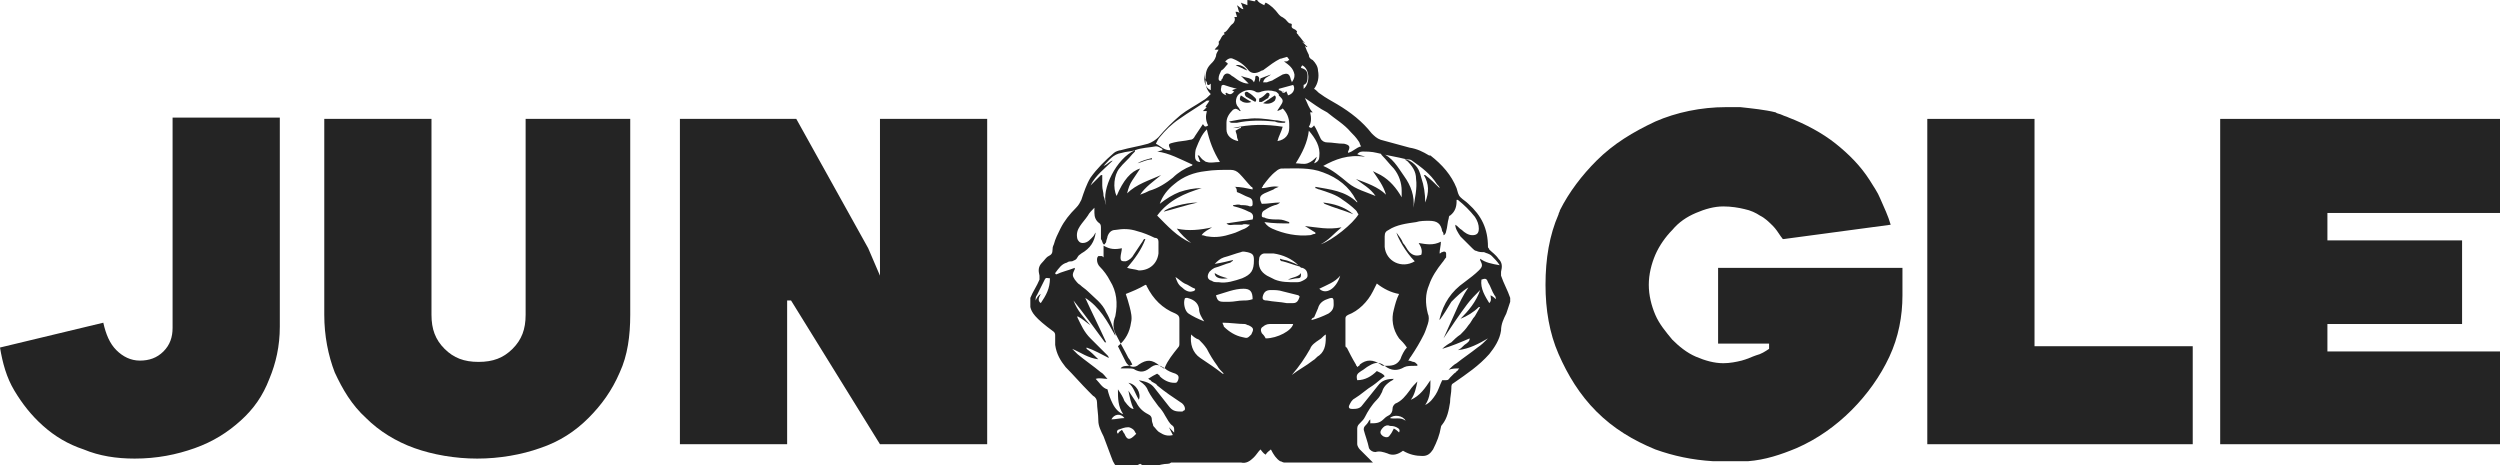 <svg width="172" height="32" viewBox="0 0 172 32" fill="none" xmlns="http://www.w3.org/2000/svg">
<g id="jungle_logo_horizontal 1" clip-path="url(#clip0_6_3)">
<g id="Group">
<g id="Group_2">
<path id="Vector" d="M70.887 21.124C70.887 20.944 70.887 20.674 70.887 20.494C71.067 20.045 71.337 19.685 71.517 19.236C71.517 19.146 71.517 19.056 71.517 18.966C71.427 18.607 71.427 18.337 71.697 18.067C71.877 17.888 71.966 17.708 72.146 17.618C72.326 17.528 72.416 17.438 72.416 17.169C72.416 17.079 72.416 16.989 72.506 16.809C72.596 16.449 72.776 16.09 72.956 15.73C73.226 15.191 73.586 14.742 74.036 14.292C74.216 14.112 74.305 13.933 74.395 13.753C74.575 13.213 74.755 12.674 75.025 12.225C75.475 11.595 76.015 11.056 76.644 10.517C76.734 10.427 77.004 10.337 77.094 10.337C77.724 10.157 78.354 10.067 78.983 9.888C79.253 9.798 79.523 9.618 79.703 9.438C80.153 8.899 80.692 8.36 81.232 7.91C81.682 7.551 82.222 7.281 82.761 6.921C82.941 6.831 83.121 6.652 83.301 6.472C83.031 6.202 82.941 5.933 82.941 5.573C82.941 5.124 82.941 4.764 83.301 4.404C83.481 4.225 83.571 4.135 83.661 3.865C83.661 3.685 83.751 3.596 83.841 3.416C83.751 3.416 83.661 3.416 83.571 3.416C83.661 3.236 83.931 3.146 83.841 2.876C84.021 2.697 84.021 2.427 84.291 2.337C84.291 2.337 84.201 2.337 84.201 2.247C84.471 2.157 84.561 1.798 84.831 1.618C84.921 1.528 85.01 1.348 84.921 1.169C85.01 1.169 85.01 1.169 85.1 1.169C85.1 1.079 85.01 0.899 85.01 0.809C85.1 0.809 85.19 0.809 85.28 0.899C85.19 0.719 85.19 0.539 85.1 0.36C85.28 0.449 85.37 0.629 85.55 0.629C85.46 0.449 85.46 0.36 85.37 0.18C85.55 0.27 85.64 0.27 85.82 0.36C85.82 0.27 85.82 0.09 85.82 2.98023e-08C86 2.98023e-08 86.18 0.09 86.36 0.09C86.36 2.98023e-08 86.36 2.98023e-08 86.45 -0.09C86.54 0.18 86.81 0.27 86.99 0.36C86.99 0.36 86.99 0.27 87.079 0.18C87.439 0.36 87.709 0.629 87.979 0.989L88.069 1.079C88.159 1.169 88.249 1.169 88.339 1.258C88.519 1.348 88.609 1.618 88.789 1.618C88.789 1.618 88.879 1.618 88.879 1.708C88.789 1.978 89.059 1.978 89.148 2.067L89.239 2.157C89.148 2.337 89.329 2.337 89.329 2.427C89.508 2.607 89.598 2.787 89.778 2.966C89.688 2.966 89.688 2.876 89.598 2.876C89.688 2.966 89.868 3.146 89.958 3.236C89.868 3.236 89.868 3.236 89.778 3.146C89.868 3.416 89.958 3.596 90.048 3.775C90.048 3.955 90.138 4.045 90.318 4.135C90.498 4.315 90.678 4.584 90.678 4.854C90.768 5.303 90.678 5.753 90.408 6.112C90.588 6.202 90.678 6.382 90.858 6.472C91.218 6.742 91.577 6.921 92.027 7.191C92.927 7.73 93.736 8.36 94.366 9.169C94.546 9.348 94.726 9.528 94.996 9.618C95.626 9.798 96.345 9.978 96.975 10.157C97.515 10.247 97.874 10.427 98.324 10.697C98.324 10.697 98.324 10.697 98.414 10.697C99.224 11.326 99.854 12.045 100.213 12.944C100.303 13.213 100.303 13.393 100.483 13.573C100.663 13.753 100.843 13.843 101.023 14.023C101.923 14.832 102.372 15.73 102.372 16.989C102.372 17.079 102.462 17.079 102.462 17.169C102.642 17.348 102.912 17.528 103.092 17.798C103.362 18.067 103.362 18.337 103.272 18.697C103.272 18.787 103.272 18.876 103.272 18.966C103.452 19.506 103.722 19.955 103.902 20.494C103.902 20.584 103.902 20.674 103.902 20.764C103.812 21.034 103.722 21.303 103.632 21.573C103.452 21.933 103.272 22.292 103.272 22.742C103.182 23.371 102.822 23.91 102.462 24.36C101.743 25.169 100.933 25.708 100.033 26.337C99.854 26.427 99.854 26.517 99.854 26.697C99.854 27.056 99.764 27.326 99.764 27.685C99.674 28.225 99.584 28.764 99.224 29.213C99.134 29.303 99.134 29.393 99.134 29.393C99.044 29.933 98.864 30.382 98.594 30.921C98.414 31.191 98.234 31.371 97.874 31.371C97.425 31.371 96.975 31.281 96.525 31.011C96.165 31.281 95.805 31.371 95.446 31.191C95.176 31.101 94.906 31.011 94.636 31.101C94.456 31.101 94.276 31.011 94.186 30.831C94.096 30.382 93.916 29.933 93.826 29.573C93.826 29.483 93.826 29.393 93.916 29.303C94.006 29.213 94.096 29.124 94.186 28.944C94.186 28.944 94.186 28.944 94.276 28.854C94.276 28.944 94.276 29.034 94.276 29.124C94.636 29.124 94.906 29.124 95.176 28.854C95.266 28.764 95.356 28.674 95.536 28.584C95.716 28.494 95.805 28.315 95.805 28.135C95.805 27.955 95.895 27.865 95.985 27.775C96.435 27.596 96.705 27.236 96.975 26.876C97.155 26.607 97.335 26.427 97.515 26.247C97.425 26.697 97.335 27.146 97.065 27.506C97.695 27.236 98.054 26.697 98.414 26.157C98.414 26.787 98.414 27.326 98.054 27.865C98.414 27.685 98.594 27.416 98.774 27.146C98.954 26.876 99.044 26.517 99.224 26.157C99.314 26.157 99.404 26.157 99.494 26.157C99.674 26.157 99.674 26.067 99.764 25.977C99.854 25.888 99.944 25.798 100.033 25.708C100.123 25.618 100.213 25.618 100.213 25.528C100.303 25.528 100.303 25.438 100.393 25.348C100.123 25.348 99.944 25.348 99.674 25.438C99.854 25.258 100.033 25.079 100.213 24.989C100.663 24.629 101.203 24.27 101.653 23.91C101.923 23.73 102.103 23.551 102.372 23.281C101.743 23.64 101.113 24 100.303 24.09C100.483 24 100.573 23.91 100.753 23.73C101.023 23.551 101.113 23.461 101.113 23.281C100.483 23.551 99.854 23.82 99.224 24C99.404 23.82 99.674 23.64 99.854 23.551C100.033 23.371 100.213 23.191 100.483 23.011C100.663 22.831 100.843 22.652 101.023 22.382C101.203 22.202 101.293 21.933 101.473 21.753C101.563 21.573 101.743 21.303 101.833 21.124C101.833 21.124 101.833 21.124 101.743 21.124C101.383 21.483 100.933 21.753 100.483 21.933C101.023 21.393 101.563 20.764 101.833 19.955C101.473 20.315 101.203 20.584 100.933 20.944C100.393 21.663 99.854 22.472 99.314 23.281C99.584 22.652 99.854 22.112 100.123 21.483C100.393 20.854 100.663 20.315 101.023 19.775C100.573 20.045 100.213 20.404 99.854 20.764C99.584 21.213 99.314 21.663 99.044 22.023V21.933C99.314 20.854 99.854 20.045 100.753 19.416C101.113 19.146 101.473 18.876 101.743 18.607C102.013 18.337 102.013 18.247 101.833 17.888C101.833 17.888 101.833 17.888 101.833 17.798C102.192 18.067 102.642 18.157 103.182 18.247C103.002 17.977 102.822 17.798 102.642 17.618C102.462 17.438 102.282 17.438 102.103 17.348C101.923 17.348 101.743 17.348 101.563 17.258C101.473 17.258 101.383 17.169 101.293 17.079C101.203 16.989 101.113 16.899 101.023 16.809C100.843 16.629 100.663 16.449 100.483 16.27C100.303 16 100.123 15.73 100.123 15.461C100.303 15.551 100.393 15.73 100.573 15.82C100.753 16 101.023 16.18 101.293 16.18C101.563 16.18 101.743 16.09 101.743 15.73C101.743 15.461 101.653 15.191 101.473 14.921C101.113 14.472 100.753 14.112 100.303 13.753C100.303 13.753 100.303 13.753 100.213 13.753V13.843C100.213 14.202 100.123 14.562 99.764 14.832C99.674 14.832 99.674 15.011 99.674 15.011C99.584 15.281 99.584 15.64 99.494 15.91C99.494 16 99.404 16.18 99.314 16.18C99.314 16.09 99.314 16 99.224 15.91C99.134 15.371 98.864 15.191 98.324 15.191C98.054 15.191 97.695 15.191 97.425 15.281C96.795 15.371 96.075 15.461 95.536 15.82C95.356 15.91 95.266 16 95.266 16.27C95.266 16.539 95.266 16.809 95.266 16.989C95.356 17.977 96.435 18.517 97.335 17.977C96.705 17.348 96.165 16.36 96.075 16C96.255 16.27 96.435 16.449 96.525 16.719C96.705 16.899 96.795 17.169 96.975 17.348C97.245 17.618 97.515 17.618 97.784 17.528C97.874 17.258 97.784 16.989 97.605 16.719C98.144 16.809 98.594 16.899 99.134 16.629C99.134 16.899 99.044 17.169 99.044 17.438C99.134 17.438 99.134 17.348 99.224 17.348C99.404 17.258 99.494 17.348 99.494 17.438C99.494 17.528 99.494 17.618 99.494 17.708C99.404 17.798 99.314 17.977 99.224 18.067C98.864 18.517 98.504 19.056 98.324 19.596C98.054 20.225 98.054 20.854 98.234 21.573C98.324 21.753 98.324 22.023 98.234 22.292C98.144 22.562 98.054 22.831 97.964 23.011C97.695 23.551 97.425 24 97.065 24.539C96.975 24.629 96.975 24.719 96.885 24.809C97.065 24.809 97.155 24.899 97.245 24.899C97.335 24.899 97.425 24.989 97.515 25.079C97.515 25.079 97.515 25.079 97.515 25.169C97.425 25.169 97.425 25.169 97.335 25.169C97.065 25.169 96.795 25.169 96.615 25.258C96.165 25.528 95.716 25.528 95.266 25.169C94.906 24.899 94.636 24.899 94.186 25.169C94.006 25.258 93.826 25.438 93.646 25.528C93.377 25.708 93.287 25.798 93.377 26.157C93.916 26.157 94.366 25.888 94.726 25.528C94.906 25.618 95.176 25.708 95.266 25.888C94.996 26.067 94.726 26.337 94.456 26.517C94.006 26.787 93.646 27.146 93.197 27.416C93.017 27.506 92.927 27.685 92.837 27.865C92.747 28.045 92.837 28.135 93.017 28.135C93.287 28.135 93.556 28.135 93.736 27.865C94.096 27.416 94.456 26.966 94.816 26.517C95.086 26.157 95.446 26.067 95.895 26.067C95.895 26.067 95.895 26.067 95.805 26.157C95.446 26.337 95.176 26.607 95.086 26.966C94.996 27.146 94.906 27.326 94.726 27.506C94.366 27.865 94.096 28.315 93.916 28.674C93.826 28.854 93.736 28.944 93.556 29.124C93.466 29.213 93.377 29.303 93.377 29.483C93.377 29.843 93.377 30.202 93.377 30.562C93.377 30.652 93.466 30.831 93.556 30.921C93.826 31.191 94.006 31.371 94.276 31.64C94.366 31.73 94.366 31.73 94.456 31.82C94.366 31.82 94.366 31.82 94.276 31.82C92.297 31.82 90.318 31.82 88.339 31.82C88.249 31.82 88.159 31.73 88.069 31.73C87.799 31.551 87.619 31.281 87.439 30.921C87.349 31.011 87.169 31.101 87.079 31.281C86.9 31.191 86.81 31.011 86.72 30.921C86.54 31.101 86.45 31.281 86.27 31.461C86 31.73 85.73 31.91 85.37 31.82C85.28 31.82 85.19 31.82 85.19 31.82C83.481 31.82 81.772 31.82 80.063 31.82C79.973 31.82 79.793 31.82 79.703 31.82C79.793 31.73 79.793 31.64 79.883 31.64C80.153 31.371 80.333 31.101 80.603 30.921C80.692 30.831 80.782 30.742 80.782 30.562C80.782 30.202 80.782 29.843 80.782 29.573C80.782 29.483 80.782 29.393 80.692 29.303C80.423 29.124 80.333 28.854 80.153 28.584C80.063 28.404 79.883 28.135 79.703 27.955C79.433 27.596 79.163 27.236 78.983 26.876C78.893 26.607 78.713 26.427 78.444 26.247L78.354 26.157C78.803 26.247 79.163 26.337 79.433 26.697C79.793 27.146 80.063 27.506 80.423 27.955C80.692 28.315 80.962 28.315 81.322 28.315C81.412 28.315 81.412 28.225 81.502 28.225C81.592 28.045 81.412 27.775 81.232 27.685C80.692 27.326 80.153 26.966 79.613 26.517C79.523 26.337 79.253 26.337 79.163 26.157C79.073 26.157 79.073 26.067 78.983 26.067C79.253 25.888 79.433 25.798 79.613 25.708C79.703 25.798 79.793 25.798 79.793 25.888C80.063 26.157 80.423 26.337 80.782 26.337C80.962 26.337 80.962 26.337 81.052 26.157C81.142 25.888 81.052 25.798 80.872 25.708C80.603 25.618 80.333 25.528 80.153 25.348C79.703 25.079 79.523 24.989 79.073 25.348C78.713 25.618 78.444 25.618 78.084 25.438C77.994 25.348 77.814 25.348 77.634 25.348C77.454 25.348 77.274 25.348 77.094 25.348C77.274 25.079 77.634 25.258 77.904 25.079C77.814 24.899 77.724 24.719 77.634 24.629C77.364 24.09 77.094 23.64 76.824 23.101C76.554 22.652 76.554 22.202 76.734 21.753C76.914 20.854 76.824 20.045 76.374 19.326C76.195 18.966 75.925 18.607 75.655 18.337C75.565 18.247 75.475 18.067 75.475 17.888C75.475 17.798 75.475 17.708 75.565 17.618H75.745C75.835 17.618 75.835 17.618 75.925 17.708C75.925 17.438 75.925 17.169 75.925 16.899C76.374 17.169 76.734 17.169 77.184 17.079C77.184 17.258 77.094 17.528 77.094 17.708C77.094 17.977 77.184 17.977 77.454 17.977C77.724 17.888 77.904 17.708 77.994 17.528C78.174 17.258 78.354 16.989 78.534 16.719C78.623 16.629 78.623 16.539 78.713 16.449C78.713 16.449 78.713 16.449 78.803 16.449C78.534 17.169 78.084 17.798 77.544 18.427C77.814 18.517 78.084 18.517 78.354 18.607C79.073 18.607 79.613 18.157 79.703 17.438C79.703 17.169 79.703 16.899 79.703 16.629C79.703 16.449 79.613 16.36 79.433 16.36C79.073 16.18 78.623 16 78.264 15.91C77.724 15.73 77.274 15.73 76.734 15.82C76.464 15.82 76.284 16 76.195 16.27C76.195 16.36 76.105 16.539 76.105 16.629C76.105 16.719 76.015 16.719 76.015 16.809C76.015 16.809 76.015 16.809 75.925 16.809C75.835 16.719 75.835 16.539 75.745 16.449C75.745 16.18 75.745 16 75.745 15.73C75.745 15.551 75.745 15.461 75.655 15.371C75.385 15.191 75.295 14.921 75.295 14.652C75.295 14.562 75.295 14.472 75.295 14.292C75.115 14.472 74.935 14.652 74.845 14.832C74.665 15.101 74.485 15.281 74.305 15.551C74.126 15.82 74.036 16.09 74.126 16.449C74.216 16.629 74.305 16.719 74.485 16.719C74.845 16.719 75.025 16.449 75.205 16.27C75.295 16.18 75.295 16.09 75.385 16C75.295 16.629 75.025 17.079 74.395 17.438C74.305 17.528 74.216 17.528 74.126 17.708C74.036 17.888 73.946 17.888 73.766 17.977C73.676 17.977 73.496 17.977 73.406 18.067C73.046 18.157 72.866 18.427 72.596 18.787C72.596 18.787 72.596 18.876 72.686 18.876C73.046 18.697 73.496 18.607 73.946 18.427V18.517C73.766 18.876 73.766 18.966 73.946 19.236C74.036 19.326 74.126 19.506 74.305 19.596C74.485 19.775 74.665 19.865 74.845 20.045C75.295 20.494 75.835 20.854 76.105 21.483C76.374 21.933 76.554 22.472 76.734 23.011C76.734 23.011 76.734 23.011 76.734 23.101C76.195 22.112 75.655 21.124 74.665 20.494C75.115 21.483 75.655 22.562 76.105 23.551C76.105 23.551 76.105 23.551 76.015 23.551C75.295 22.562 74.575 21.573 73.856 20.674C74.126 21.393 74.575 21.843 75.025 22.382C74.755 22.202 74.485 21.933 74.126 21.753C74.126 21.843 74.126 21.843 74.126 21.843C74.395 22.382 74.575 22.831 75.025 23.281C75.385 23.64 75.835 24.09 76.195 24.449C76.195 24.449 76.284 24.539 76.284 24.629C75.745 24.36 75.295 24.09 74.755 23.91C74.755 23.91 74.755 23.91 74.755 24C75.025 24.18 75.295 24.449 75.565 24.719C74.845 24.629 74.395 24.27 73.766 24C73.856 24.09 74.036 24.27 74.126 24.36C74.665 24.809 75.205 25.169 75.745 25.618C75.925 25.708 76.015 25.888 76.195 26.067C75.925 26.067 75.655 25.977 75.385 26.067C75.655 26.337 75.835 26.697 76.195 26.787C76.284 27.146 76.374 27.416 76.554 27.775C76.734 28.135 77.004 28.404 77.274 28.494C76.914 27.955 76.914 27.416 76.914 26.787C77.094 27.056 77.274 27.326 77.364 27.596C77.634 27.955 77.814 28.135 77.994 28.135C77.814 27.775 77.724 27.326 77.634 26.876C77.814 27.146 77.994 27.416 78.174 27.685C78.354 28.045 78.623 28.315 78.983 28.494C79.163 28.584 79.253 28.674 79.253 28.944C79.253 29.034 79.343 29.213 79.343 29.303C79.523 29.483 79.613 29.663 79.793 29.753C80.063 29.933 80.333 30.023 80.692 29.933C80.603 29.753 80.513 29.573 80.423 29.393C80.692 29.663 80.872 29.843 81.052 30.112C81.052 30.112 81.052 30.202 81.052 30.292C80.962 30.742 80.782 31.191 80.692 31.64C80.603 31.82 80.513 31.91 80.333 31.91C80.063 31.91 79.703 32 79.433 32.09C79.073 32.18 78.713 32.09 78.444 31.91C78.264 32 78.084 32.09 77.814 32.18C77.094 32.36 76.734 32.27 76.464 31.461C76.374 31.191 76.284 31.011 76.195 30.742C76.105 30.472 76.015 30.292 75.925 30.023C75.745 29.663 75.565 29.303 75.565 28.944C75.565 28.494 75.475 28.045 75.475 27.685C75.475 27.506 75.385 27.326 75.205 27.236C75.115 27.146 75.025 27.056 74.935 26.966C74.395 26.427 73.856 25.798 73.316 25.258C72.956 24.809 72.686 24.36 72.596 23.73C72.596 23.551 72.596 23.281 72.596 23.101C72.596 23.011 72.596 22.921 72.506 22.831C71.157 21.843 70.977 21.483 70.887 21.124ZM85.91 4.854C85.64 4.494 85.28 4.225 84.831 4.045C84.651 3.955 84.471 4.045 84.291 4.225C84.381 4.315 84.471 4.315 84.471 4.404C84.291 4.584 84.201 4.764 84.021 4.854C83.931 5.034 83.841 5.213 83.841 5.393C83.841 5.483 83.841 5.573 84.021 5.573C84.021 5.483 84.021 5.483 84.111 5.393C84.201 5.034 84.471 4.944 84.741 5.213C84.921 5.303 85.1 5.483 85.28 5.573C85.46 5.663 85.64 5.753 85.91 5.753C85.73 5.573 85.55 5.393 85.37 5.213C85.73 5.393 86.09 5.303 86.27 5.663C86.36 5.483 86.36 5.393 86.36 5.393C86.36 5.303 86.36 5.213 86.45 5.213C86.54 5.213 86.63 5.303 86.63 5.393C86.63 5.483 86.63 5.483 86.63 5.663C86.72 5.483 86.72 5.393 86.72 5.393C86.99 5.303 87.169 5.213 87.439 5.124C87.259 5.303 86.99 5.303 86.9 5.663C86.99 5.663 87.079 5.663 87.169 5.663C87.349 5.573 87.529 5.573 87.619 5.483C87.799 5.393 88.069 5.213 88.249 5.124C88.519 5.034 88.699 5.034 88.789 5.393C88.789 5.483 88.879 5.573 88.879 5.663C89.059 5.393 89.059 5.303 89.059 5.124C88.969 4.674 88.699 4.494 88.339 4.225C88.429 4.225 88.429 4.225 88.519 4.225C88.609 4.225 88.609 4.135 88.699 4.135C88.699 4.045 88.609 4.045 88.609 3.955C88.519 3.955 88.519 3.865 88.429 3.955C88.339 3.955 88.159 4.045 88.069 4.045C87.709 4.225 87.349 4.494 86.99 4.764C86.9 4.854 86.81 4.854 86.81 4.854C86.36 5.124 86.09 5.034 85.91 4.854ZM78.084 10.337V10.427C77.994 10.517 77.994 10.517 77.904 10.607C77.634 10.966 77.274 11.236 77.004 11.595C76.644 12.045 76.554 12.944 76.824 13.483C77.274 12.405 77.814 11.775 78.444 11.595C78.264 11.865 78.084 12.135 77.904 12.405C77.724 12.674 77.634 12.944 77.544 13.303C78.174 12.674 79.073 12.405 79.883 12.045C79.343 12.494 78.803 12.854 78.444 13.393C78.713 13.303 78.893 13.213 79.073 13.124C79.703 12.944 80.243 12.584 80.692 12.225C81.052 11.865 81.502 11.595 81.952 11.416C81.952 11.416 82.042 11.416 82.042 11.326C81.232 10.966 80.423 10.517 79.613 10.427C79.703 10.427 79.883 10.337 79.973 10.337C79.973 10.337 79.973 10.337 79.973 10.247C79.793 10.157 79.703 10.067 79.523 10.067C79.073 10.157 78.534 10.157 78.084 10.337C77.814 10.427 77.454 10.427 77.184 10.517C76.554 10.607 76.284 11.056 75.925 11.416C76.195 11.326 76.374 11.056 76.554 11.056C76.015 11.595 75.385 12.045 75.025 12.764C75.295 12.494 75.475 12.315 75.745 12.045C75.745 12.045 75.745 12.045 75.835 12.045C75.835 12.315 75.835 12.494 75.835 12.764C75.835 13.034 75.925 13.213 75.925 13.483C76.015 13.663 76.015 13.933 76.105 14.112C75.745 13.034 76.824 10.876 78.084 10.337ZM90.858 16.809C91.667 16.539 93.107 15.371 93.466 14.742C93.377 14.652 93.377 14.562 93.287 14.472C93.017 14.202 92.657 13.933 92.387 13.753C91.937 13.393 91.308 13.213 90.768 13.034C90.678 13.034 90.588 12.944 90.498 12.944C90.498 12.944 90.498 12.944 90.498 12.854C91.487 13.034 92.567 13.124 93.377 13.933C93.377 13.843 93.377 13.843 93.287 13.753C92.837 12.854 92.027 12.225 91.038 11.865C90.138 11.506 89.148 11.595 88.159 11.595C88.069 11.595 87.889 11.685 87.799 11.775C87.439 12.045 87.169 12.405 86.9 12.764C86.9 12.854 86.81 12.854 86.81 12.944C87.169 12.944 87.529 12.764 87.979 12.854C87.799 12.944 87.709 12.944 87.619 13.034C87.439 13.124 87.169 13.213 86.99 13.303C86.63 13.483 86.63 13.663 86.81 14.023C87.259 14.023 87.619 13.933 88.069 13.933C87.979 14.023 87.799 14.112 87.709 14.112C87.439 14.202 87.259 14.292 86.99 14.472C86.81 14.562 86.81 14.742 86.81 14.832C86.81 15.011 86.99 14.921 87.079 15.011C87.349 15.101 87.709 15.101 87.979 15.101C88.249 15.101 88.429 15.191 88.699 15.281V15.371C88.159 15.371 87.619 15.371 86.99 15.281C87.169 15.551 87.349 15.64 87.529 15.73C88.339 16.09 89.239 16.27 90.138 16.18C90.228 16.18 90.318 16.09 90.498 16.09V16C90.228 15.82 90.048 15.73 89.778 15.551C90.588 15.64 91.397 15.82 92.297 15.64C91.757 16.09 91.397 16.539 90.858 16.809ZM84.921 12.854C85.37 12.854 85.73 12.944 86.18 13.034C86.18 12.944 86.18 12.854 86.09 12.854C85.82 12.584 85.55 12.225 85.28 11.955C85.1 11.775 84.921 11.685 84.651 11.685C84.111 11.685 83.481 11.685 82.941 11.775C82.132 11.865 81.412 12.135 80.782 12.674C80.333 13.034 79.973 13.483 79.793 14.023C80.243 13.663 80.692 13.393 81.142 13.213C81.682 13.034 82.132 12.944 82.672 12.944C81.502 13.303 80.423 13.753 79.613 14.832C80.333 15.551 80.962 16.27 81.952 16.719C81.592 16.449 81.232 16.09 80.962 15.73C81.772 15.91 82.582 15.82 83.391 15.64C83.121 15.82 82.852 15.91 82.672 16.18C82.852 16.18 82.941 16.27 83.121 16.27C83.661 16.36 84.201 16.27 84.741 16.09C85.1 16 85.37 15.82 85.64 15.73C85.82 15.64 85.91 15.551 86 15.461C85.82 15.461 85.64 15.371 85.46 15.461C85.28 15.461 85.1 15.461 84.921 15.461C84.741 15.461 84.561 15.551 84.381 15.371C85.01 15.281 85.55 15.191 86.18 15.101C86.27 14.832 86.18 14.652 85.91 14.562C85.55 14.382 85.28 14.292 84.921 14.202C84.921 14.202 84.831 14.202 84.831 14.112C85.01 14.112 85.19 14.023 85.37 14.112C85.55 14.112 85.82 14.112 86 14.202C86.18 14.202 86.18 14.112 86.18 14.023C86.18 13.843 86.18 13.663 85.91 13.573C85.64 13.483 85.37 13.303 85.1 13.213C85.1 12.944 85.01 12.854 84.921 12.854ZM96.795 23.91C96.615 23.64 96.435 23.461 96.255 23.281C95.805 22.652 95.716 21.933 95.895 21.303C95.985 20.944 96.075 20.584 96.255 20.225C95.716 20.135 95.176 19.865 94.726 19.506C94.636 19.685 94.546 19.865 94.456 20.045C94.096 20.764 93.466 21.393 92.747 21.663C92.567 21.753 92.567 21.843 92.567 21.933C92.567 22.562 92.567 23.191 92.567 23.73C92.567 23.82 92.567 23.91 92.657 23.91C92.837 24.27 93.017 24.629 93.287 25.079C93.287 25.169 93.377 25.169 93.377 25.258C93.466 25.169 93.556 25.169 93.556 25.079C94.006 24.719 94.456 24.719 94.996 25.079C95.086 25.169 95.176 25.169 95.266 25.169C95.716 25.169 96.075 25.169 96.345 24.719C96.435 24.449 96.615 24.09 96.795 23.91ZM76.914 23.82C77.094 24.18 77.274 24.539 77.454 24.899C77.634 25.258 78.084 25.348 78.354 25.079C78.893 24.719 79.253 24.719 79.793 25.169C79.883 25.258 79.973 25.258 80.063 25.348C80.063 25.348 80.153 25.348 80.153 25.258C80.333 24.809 80.692 24.36 81.052 23.91C81.142 23.82 81.142 23.73 81.142 23.64C81.142 23.101 81.142 22.472 81.142 21.933C81.142 21.753 81.052 21.663 80.872 21.573C79.973 21.213 79.343 20.584 78.893 19.685C78.893 19.596 78.803 19.596 78.803 19.596C78.354 19.865 77.904 20.045 77.454 20.225C77.544 20.494 77.634 20.764 77.724 21.124C77.814 21.483 77.904 21.843 77.814 22.202C77.724 22.831 77.454 23.371 76.914 23.82ZM91.038 11.416C91.667 11.685 92.207 12.135 92.747 12.584C93.287 13.034 94.006 13.213 94.636 13.483C94.276 12.944 93.736 12.674 93.287 12.315C94.006 12.584 94.816 12.854 95.356 13.393C95.176 12.764 94.816 12.315 94.456 11.775C94.636 11.865 94.816 11.955 94.996 12.045C95.626 12.405 96.075 12.944 96.435 13.573C96.435 13.393 96.435 13.303 96.435 13.124C96.435 12.584 96.255 12.045 95.895 11.595C95.626 11.326 95.356 10.966 95.086 10.697C95.086 10.697 94.996 10.607 94.996 10.517C95.805 10.787 96.165 11.506 96.615 12.135C97.065 12.764 97.335 13.483 97.245 14.292C97.335 13.663 97.515 12.944 97.425 12.315C97.425 11.775 97.155 11.416 96.795 11.056C96.705 11.056 96.705 10.966 96.615 10.966C96.885 10.966 97.155 11.146 97.335 11.326C97.605 11.595 97.695 11.865 97.784 12.225C97.964 12.764 98.054 13.303 98.054 13.933C98.324 13.213 98.324 12.674 97.964 12.045C97.964 12.045 97.964 12.045 98.054 12.045C98.414 12.315 98.684 12.584 99.044 12.944C99.044 12.854 98.954 12.764 98.864 12.674C98.414 11.955 97.784 11.506 97.155 11.056C97.065 10.966 96.885 10.966 96.795 10.966C96.075 10.787 95.446 10.697 94.726 10.517C94.366 10.427 94.006 10.427 93.736 10.427C93.556 10.427 93.466 10.517 93.377 10.607C93.556 10.697 93.736 10.697 93.916 10.787C92.747 10.607 91.847 10.966 91.038 11.416ZM84.831 8.809C86 8.539 87.079 8.539 88.249 8.719C88.159 9.079 87.979 9.348 87.889 9.708C88.429 9.618 88.699 9.258 88.699 8.809C88.699 8.719 88.699 8.629 88.699 8.539C88.699 8.09 88.519 7.73 88.249 7.461C88.159 7.551 88.069 7.551 87.889 7.64C87.889 7.551 87.979 7.461 87.979 7.461C88.339 6.921 88.339 6.921 87.979 6.562V6.472C87.889 6.382 87.799 6.292 87.709 6.292C87.439 6.202 87.079 6.202 86.81 6.292C86.63 6.382 86.45 6.382 86.36 6.292C86 6.112 85.64 6.202 85.37 6.382C85.01 6.562 84.921 7.101 85.19 7.371C85.28 7.461 85.28 7.551 85.37 7.64C85.28 7.64 85.28 7.64 85.19 7.551C85.01 7.461 85.01 7.461 84.831 7.551C84.561 7.82 84.381 8.09 84.381 8.449C84.381 8.629 84.381 8.719 84.381 8.899C84.381 9.348 84.741 9.618 85.19 9.708C85.19 9.618 85.1 9.528 85.1 9.348C85.1 9.258 85.01 9.079 85.01 8.989C85.19 8.899 85.28 8.809 85.37 8.809C85.37 8.809 85.37 8.809 85.37 8.719C85.19 8.809 85.01 8.809 84.831 8.809ZM90.408 8.629C90.588 8.899 90.678 9.169 90.858 9.528C90.948 9.708 91.128 9.798 91.308 9.798C91.667 9.798 92.027 9.888 92.477 9.888C92.837 9.978 92.927 10.067 92.747 10.427C92.747 10.427 92.747 10.427 92.747 10.517C93.107 10.427 93.287 10.157 93.646 10.067C93.556 9.978 93.556 9.798 93.466 9.708C93.287 9.438 93.107 9.258 92.927 9.079C92.477 8.539 91.847 8.18 91.308 7.73C90.768 7.461 90.318 7.101 89.778 6.742C89.958 7.101 90.048 7.461 90.318 7.73C90.228 7.73 90.228 7.73 90.138 7.73C90.228 8.09 90.228 8.449 90.048 8.719C90.228 8.899 90.318 8.719 90.408 8.629ZM83.211 6.921C83.121 6.831 83.121 6.831 83.211 6.921C83.121 6.921 83.031 6.921 83.031 6.921C82.402 7.371 81.772 7.73 81.142 8.18C80.603 8.539 80.153 8.989 79.793 9.438C79.703 9.528 79.613 9.708 79.523 9.888C79.883 10.067 80.063 10.337 80.513 10.337C80.513 10.247 80.513 10.247 80.513 10.247C80.333 9.888 80.423 9.888 80.782 9.798C81.142 9.708 81.502 9.708 81.862 9.618C82.042 9.618 82.132 9.528 82.222 9.348C82.402 9.079 82.582 8.809 82.761 8.539C82.852 8.629 82.852 8.809 83.121 8.629C82.941 8.27 82.941 8 83.031 7.64C82.941 7.64 82.852 7.64 82.761 7.64C82.852 7.551 82.941 7.461 83.031 7.371C82.941 7.371 82.941 7.371 82.941 7.371C82.941 7.281 83.121 7.101 83.211 6.921ZM89.329 18.247C88.879 17.798 88.249 17.528 87.619 17.438C87.439 17.438 87.169 17.438 86.99 17.438C86.81 17.438 86.63 17.618 86.63 17.798C86.54 18.337 86.72 18.697 87.169 18.966C87.349 19.056 87.529 19.146 87.709 19.236C88.159 19.416 88.609 19.416 89.148 19.416C89.329 19.416 89.418 19.416 89.598 19.326C89.778 19.236 89.958 19.146 89.958 18.966C89.958 18.697 89.868 18.517 89.598 18.427C89.508 18.427 89.508 18.427 89.418 18.337C89.059 18.247 88.609 18.067 88.249 17.977C88.159 17.977 88.159 17.977 88.069 17.888C88.069 17.888 88.069 17.888 88.069 17.798C88.249 17.888 88.519 17.888 88.699 17.977C88.969 18.067 89.148 18.157 89.329 18.247ZM84.831 17.888C84.921 17.888 84.921 17.888 84.831 17.888C84.831 17.977 84.741 17.977 84.651 18.067C84.291 18.157 83.931 18.337 83.571 18.427C83.391 18.517 83.301 18.607 83.211 18.697C83.031 18.966 83.031 19.236 83.391 19.326C83.481 19.416 83.661 19.416 83.841 19.416C84.381 19.506 84.921 19.326 85.46 19.146C86.09 18.876 86.27 18.607 86.27 17.888C86.27 17.528 86.18 17.438 85.82 17.348C85.73 17.348 85.55 17.258 85.37 17.348C85.01 17.438 84.561 17.618 84.201 17.708C83.931 17.798 83.751 17.977 83.571 18.157C84.111 18.067 84.471 17.977 84.831 17.888ZM83.931 11.146C83.481 10.427 83.211 9.708 83.031 8.899C82.672 9.258 82.492 9.708 82.312 10.157C82.222 10.337 82.222 10.607 82.222 10.787C82.222 11.056 82.402 11.146 82.582 11.146C82.492 10.966 82.492 10.876 82.402 10.697C82.402 10.697 82.402 10.697 82.492 10.697C82.582 10.787 82.672 10.966 82.852 11.056C82.941 11.146 83.031 11.146 83.031 11.146C83.301 11.236 83.571 11.146 83.931 11.146ZM90.408 11.236C90.678 11.146 90.768 10.966 90.768 10.787C90.858 10.067 90.498 9.528 90.048 8.989C89.958 9.798 89.598 10.517 89.148 11.236C89.418 11.236 89.688 11.326 89.958 11.236C90.228 11.146 90.408 10.966 90.588 10.787C90.588 10.876 90.498 11.056 90.408 11.236ZM88.879 25.798C89.329 25.438 89.868 25.169 90.318 24.809C90.498 24.719 90.588 24.539 90.768 24.449C91.218 24.09 91.218 23.551 91.218 23.011C91.038 23.101 90.948 23.281 90.768 23.371C90.498 23.551 90.228 23.73 90.138 24C89.778 24.629 89.418 25.169 88.879 25.798ZM86.18 20.584C86.18 20.045 86 19.865 85.55 19.865C84.921 19.865 84.291 20.135 83.661 20.315C83.751 20.674 83.841 20.764 84.201 20.764C84.291 20.764 84.471 20.764 84.561 20.764C84.921 20.764 85.19 20.674 85.55 20.674C85.73 20.674 85.91 20.674 86.18 20.584ZM89.418 20.404L89.329 20.315C88.969 20.225 88.609 20.135 88.249 20.045C87.979 19.955 87.709 19.955 87.439 19.955C87.169 19.955 86.99 20.045 86.9 20.315C86.81 20.584 86.9 20.674 87.169 20.674C87.619 20.764 88.069 20.764 88.519 20.854C88.699 20.854 88.789 20.854 88.969 20.854C89.239 20.854 89.329 20.674 89.418 20.404ZM81.952 23.011C81.862 23.64 82.042 24.27 82.582 24.629C83.121 24.989 83.661 25.348 84.111 25.708H84.201C84.021 25.528 83.841 25.348 83.751 25.169C83.481 24.809 83.211 24.36 83.031 24C82.852 23.73 82.672 23.551 82.492 23.371C82.222 23.281 82.042 23.101 81.952 23.011ZM87.079 23.281C87.889 23.281 88.879 22.742 88.969 22.292C88.429 22.292 87.889 22.292 87.349 22.292C87.169 22.292 86.99 22.382 86.9 22.472C86.72 22.562 86.72 22.742 86.81 22.921C86.9 23.011 86.99 23.101 87.079 23.281ZM84.111 22.202C84.111 22.292 84.201 22.382 84.201 22.472C84.561 22.831 85.01 23.101 85.46 23.191C85.82 23.281 85.82 23.281 86.09 23.011C86.27 22.652 86.27 22.562 85.91 22.382C85.82 22.382 85.73 22.292 85.64 22.292C85.19 22.292 84.651 22.202 84.111 22.202ZM90.228 22.023C90.588 21.933 91.038 21.753 91.397 21.573C91.667 21.393 91.757 21.213 91.757 20.944C91.757 20.494 91.757 20.404 91.308 20.584C91.038 20.674 90.768 20.854 90.678 21.213C90.588 21.393 90.498 21.663 90.408 21.843C90.318 21.843 90.228 21.933 90.228 22.023ZM82.852 22.112C82.672 21.843 82.492 21.573 82.492 21.213C82.402 20.764 82.042 20.584 81.682 20.494C81.592 20.494 81.502 20.494 81.502 20.584C81.412 20.854 81.502 21.393 81.772 21.573C82.042 21.753 82.402 21.933 82.852 22.112ZM102.912 20.584C102.912 20.494 102.912 20.404 102.822 20.315C102.642 20.045 102.552 19.685 102.372 19.416C102.282 19.146 102.192 19.146 101.923 19.236C101.833 19.865 102.192 20.404 102.462 20.854C102.642 20.674 102.552 20.494 102.552 20.315C102.732 20.404 102.822 20.494 102.912 20.584ZM71.607 20.854C71.966 20.315 72.236 19.865 72.236 19.146C72.056 19.146 71.966 19.056 71.877 19.236C71.697 19.596 71.517 19.955 71.337 20.315C71.247 20.404 71.247 20.584 71.247 20.674C71.337 20.494 71.427 20.315 71.607 20.225C71.517 20.404 71.337 20.674 71.607 20.854ZM96.255 29.753C96.345 29.573 96.255 29.483 96.075 29.393C95.895 29.303 95.716 29.303 95.626 29.303C95.446 29.213 95.266 29.303 95.176 29.393C94.906 29.663 94.906 29.843 95.176 30.023C95.356 30.112 95.536 30.112 95.626 29.933C95.716 29.843 95.805 29.663 95.895 29.483C96.075 29.573 96.165 29.663 96.255 29.753ZM77.184 29.573C77.274 29.663 77.274 29.753 77.364 29.843C77.544 30.292 77.724 30.292 78.084 29.933L78.174 29.843C78.084 29.753 78.084 29.663 77.994 29.573C77.904 29.483 77.724 29.393 77.634 29.393C77.364 29.393 77.184 29.483 76.914 29.573C76.824 29.663 76.824 29.753 76.914 29.843C77.004 29.663 77.094 29.663 77.184 29.573ZM92.207 18.966C91.847 19.416 91.308 19.596 90.768 19.865C91.218 20.315 91.937 19.865 92.207 18.966ZM84.381 6.382C84.651 6.562 84.741 6.472 84.921 6.292C84.831 6.292 84.831 6.202 84.741 6.202C84.831 6.202 84.921 6.112 85.1 6.112C84.741 6.022 84.471 5.933 84.201 5.843C84.111 5.843 84.021 5.843 84.021 6.022C83.931 6.292 84.111 6.472 84.381 6.562C84.291 6.472 84.291 6.382 84.381 6.382ZM80.872 19.056C80.962 19.326 81.052 19.596 81.322 19.775C81.502 19.955 81.772 20.135 82.042 20.045C82.132 20.045 82.222 19.955 82.222 19.955V19.865C81.952 19.775 81.772 19.596 81.502 19.506C81.322 19.416 81.142 19.236 80.872 19.056ZM88.159 6.292C88.249 6.382 88.249 6.382 88.339 6.382C88.429 6.382 88.429 6.292 88.519 6.292C88.519 6.382 88.609 6.472 88.609 6.562C88.969 6.472 89.148 6.112 88.969 5.843C88.609 5.933 88.339 6.022 87.979 6.112C87.979 6.112 87.979 6.112 87.979 6.202C88.069 6.202 88.159 6.292 88.339 6.292C88.249 6.202 88.249 6.292 88.159 6.292ZM96.705 28.944C96.525 28.584 95.895 28.494 95.626 28.764C95.985 28.854 96.345 28.674 96.705 28.944ZM89.508 4.674C89.868 4.764 89.958 4.944 89.958 5.213C89.958 5.483 89.958 5.753 89.688 5.843C89.688 5.933 89.688 6.022 89.688 6.112C90.138 5.753 90.138 4.764 89.598 4.494C89.598 4.494 89.508 4.584 89.508 4.674ZM76.464 28.854C76.734 28.854 77.094 28.764 77.364 28.764C77.094 28.404 76.644 28.494 76.464 28.854ZM83.301 5.753C83.121 5.933 83.031 5.843 83.031 5.663C82.852 5.393 82.852 5.124 82.941 4.854C82.761 5.393 82.852 6.022 83.301 6.202C83.301 6.022 83.301 5.933 83.301 5.753Z" fill="#242424"/>
<path id="Vector_2" d="M95.626 26.247C95.176 26.517 94.906 26.966 94.726 27.416C94.546 27.236 94.636 27.056 94.726 26.966C94.906 26.607 95.266 26.427 95.626 26.247Z" fill="#242424"/>
<path id="Vector_3" d="M77.634 26.337C78.174 26.427 78.534 27.056 78.354 27.506C78.084 27.056 77.994 26.607 77.634 26.337Z" fill="#242424"/>
<path id="Vector_4" d="M97.784 23.101C97.784 22.831 97.874 22.472 97.874 22.202C98.054 22.292 98.054 22.652 97.784 23.101Z" fill="#242424"/>
<path id="Vector_5" d="M93.107 14.742C92.477 14.472 91.757 14.292 91.128 14.023C91.128 14.023 91.128 14.023 91.038 13.933C91.757 14.023 92.477 14.202 93.107 14.742Z" fill="#242424"/>
<path id="Vector_6" d="M82.402 13.933C81.592 14.112 80.782 14.382 80.063 14.562C80.243 14.292 81.592 13.933 82.402 13.933Z" fill="#242424"/>
<path id="Vector_7" d="M78.264 11.236C78.534 11.056 78.893 10.966 79.253 10.876C79.253 10.876 79.253 10.876 79.253 10.966C78.893 10.966 78.623 11.146 78.264 11.236Z" fill="#242424"/>
<path id="Vector_8" d="M84.561 8.36C85.01 8.27 85.46 8.18 85.82 8.18C86.45 8.09 87.079 8.18 87.709 8.27C87.979 8.27 88.159 8.36 88.429 8.36C88.429 8.449 88.429 8.449 88.249 8.449C88.069 8.449 87.889 8.449 87.709 8.36C86.81 8.27 85.91 8.27 85.1 8.449C85.01 8.449 84.831 8.449 84.741 8.449C84.651 8.449 84.561 8.36 84.561 8.36Z" fill="#242424"/>
<path id="Vector_9" d="M86.36 7.011C86.18 6.921 85.91 6.742 85.73 6.652C85.64 6.562 85.64 6.472 85.64 6.382C85.73 6.292 85.82 6.292 85.91 6.382C86.09 6.472 86.27 6.652 86.36 6.742C86.45 6.831 86.45 6.921 86.36 7.011C86.45 7.011 86.45 7.011 86.36 7.011Z" fill="#242424"/>
<path id="Vector_10" d="M87.349 6.562C87.349 6.562 87.259 6.652 87.259 6.742C87.079 6.831 86.99 6.921 86.81 7.011C86.81 7.011 86.72 7.011 86.63 7.011C86.63 7.011 86.63 6.921 86.63 6.831C86.63 6.831 86.63 6.742 86.72 6.742C86.9 6.652 86.99 6.562 87.169 6.382C87.259 6.382 87.349 6.382 87.349 6.562Z" fill="#242424"/>
<path id="Vector_11" d="M87.709 6.562C87.799 6.652 87.799 6.742 87.709 6.921C87.529 7.101 87.259 7.191 86.9 7.101C87.169 6.921 87.439 6.742 87.709 6.562Z" fill="#242424"/>
<path id="Vector_12" d="M85.37 6.562C85.64 6.742 85.91 6.921 86.09 7.011C85.91 7.101 85.55 7.101 85.37 6.921C85.28 6.921 85.28 6.742 85.37 6.562Z" fill="#242424"/>
<path id="Vector_13" d="M89.508 18.787C89.508 19.056 89.508 19.146 89.239 19.146C89.059 19.146 88.879 19.236 88.609 19.236C88.969 19.056 89.329 19.056 89.508 18.787Z" fill="#242424"/>
<path id="Vector_14" d="M84.471 19.146C83.841 19.236 83.571 19.056 83.571 18.787C83.841 18.966 84.111 19.056 84.471 19.146Z" fill="#242424"/>
<path id="Vector_15" d="M85.82 4.854C85.55 4.764 85.28 4.584 85.01 4.494C85.28 4.404 85.64 4.584 85.82 4.854C85.91 4.854 85.91 4.854 85.82 4.854Z" fill="#242424"/>
</g>
<path id="Vector_16" d="M11.874 8.18V22.562C11.874 23.191 11.695 23.73 11.245 24.18C10.795 24.629 10.255 24.809 9.626 24.809C8.996 24.809 8.456 24.539 8.006 24.09C7.556 23.64 7.287 23.011 7.107 22.202L0 23.91C0.18 24.989 0.45 25.977 0.99 26.876C1.529 27.775 2.159 28.584 2.969 29.303C3.778 30.023 4.678 30.562 5.757 30.921C6.837 31.371 8.006 31.551 9.266 31.551C10.795 31.551 12.144 31.281 13.404 30.831C14.663 30.382 15.653 29.753 16.552 28.944C17.452 28.135 18.082 27.236 18.531 26.067C18.981 24.989 19.251 23.82 19.251 22.472V8.09H11.874V8.18Z" fill="#242424"/>
<path id="Vector_17" d="M36.163 8.18V21.663C36.163 22.652 35.893 23.371 35.264 24C34.634 24.629 33.914 24.899 32.925 24.899C31.935 24.899 31.215 24.629 30.586 24C29.956 23.371 29.686 22.652 29.686 21.663V8.18H22.31V21.663C22.31 23.101 22.579 24.449 23.029 25.618C23.569 26.787 24.199 27.865 25.188 28.764C26.088 29.663 27.257 30.382 28.517 30.831C29.776 31.281 31.305 31.551 32.835 31.551C34.364 31.551 35.893 31.281 37.153 30.831C38.502 30.382 39.582 29.663 40.481 28.764C41.381 27.865 42.1 26.876 42.64 25.618C43.18 24.449 43.36 23.101 43.36 21.663V8.18H36.163Z" fill="#242424"/>
<path id="Vector_18" d="M118.205 18.157V23.64H121.713V24C121.444 24.18 121.174 24.36 120.814 24.449C120.544 24.539 120.184 24.719 119.824 24.809C119.464 24.899 119.015 24.989 118.565 24.989C117.935 24.989 117.305 24.809 116.676 24.539C116.046 24.27 115.506 23.82 115.056 23.371C114.607 22.831 114.157 22.292 113.887 21.663C113.617 21.034 113.437 20.315 113.437 19.596C113.437 18.876 113.617 18.157 113.887 17.528C114.157 16.899 114.607 16.27 115.056 15.82C115.506 15.281 116.046 14.921 116.676 14.652C117.305 14.382 117.935 14.202 118.565 14.202C119.105 14.202 119.644 14.292 120.004 14.382C120.454 14.472 120.814 14.652 121.084 14.832C121.444 15.011 121.713 15.281 121.983 15.551C122.163 15.73 122.343 16 122.523 16.27C122.613 16.36 122.613 16.449 122.703 16.449L130.079 15.461C129.9 14.832 129.63 14.292 129.36 13.663C129.18 13.213 128.91 12.854 128.64 12.405C128.01 11.416 127.201 10.607 126.301 9.888C125.402 9.169 124.232 8.539 123.063 8.09C122.883 8 122.793 8 122.613 7.91C122.433 7.82 122.253 7.82 122.163 7.73C121.444 7.551 120.544 7.461 119.734 7.371C119.464 7.371 119.285 7.371 119.015 7.371H118.745C117.036 7.371 115.326 7.73 113.887 8.36C112.358 9.079 111.008 9.888 109.839 11.056C108.849 12.045 107.95 13.213 107.32 14.472C107.32 14.562 107.23 14.652 107.23 14.742C106.6 16.18 106.331 17.798 106.331 19.596C106.331 21.303 106.6 22.921 107.23 24.36C107.86 25.798 108.669 27.146 109.839 28.315C111.008 29.483 112.358 30.292 113.887 30.921C115.146 31.371 116.406 31.64 117.845 31.73C117.935 31.73 118.025 31.73 118.115 31.73C118.385 31.73 118.655 31.73 118.925 31.73H119.015C119.285 31.73 119.464 31.73 119.734 31.73C119.914 31.73 120.094 31.73 120.274 31.73C121.444 31.64 122.523 31.281 123.603 30.831C125.042 30.202 126.301 29.303 127.381 28.225C128.46 27.146 129.36 25.888 129.99 24.539C130.619 23.191 130.889 21.753 130.889 20.315V18.427H118.205V18.157Z" fill="#242424"/>
<path id="Vector_19" d="M139.975 23.91V8.18H132.598V30.562H150.86V23.82H139.975V23.91Z" fill="#242424"/>
<path id="Vector_20" d="M172 14.562V8.18H152.749V30.562H172V24.18H160.126V22.292H169.391V16.539H160.126V14.652H172V14.562Z" fill="#242424"/>
<path id="Vector_21" d="M60.542 8.18V10.517V16V18.966L59.732 17.079L54.785 8.18H46.778V30.562H54.155V20.674H54.425L60.542 30.562H67.918V11.955V8.18H60.542Z" fill="#242424"/>
</g>
</g>
<defs>
<clipPath id="clip0_6_3">
<rect width="172" height="32" fill="white"/>
</clipPath>
</defs>
</svg>
